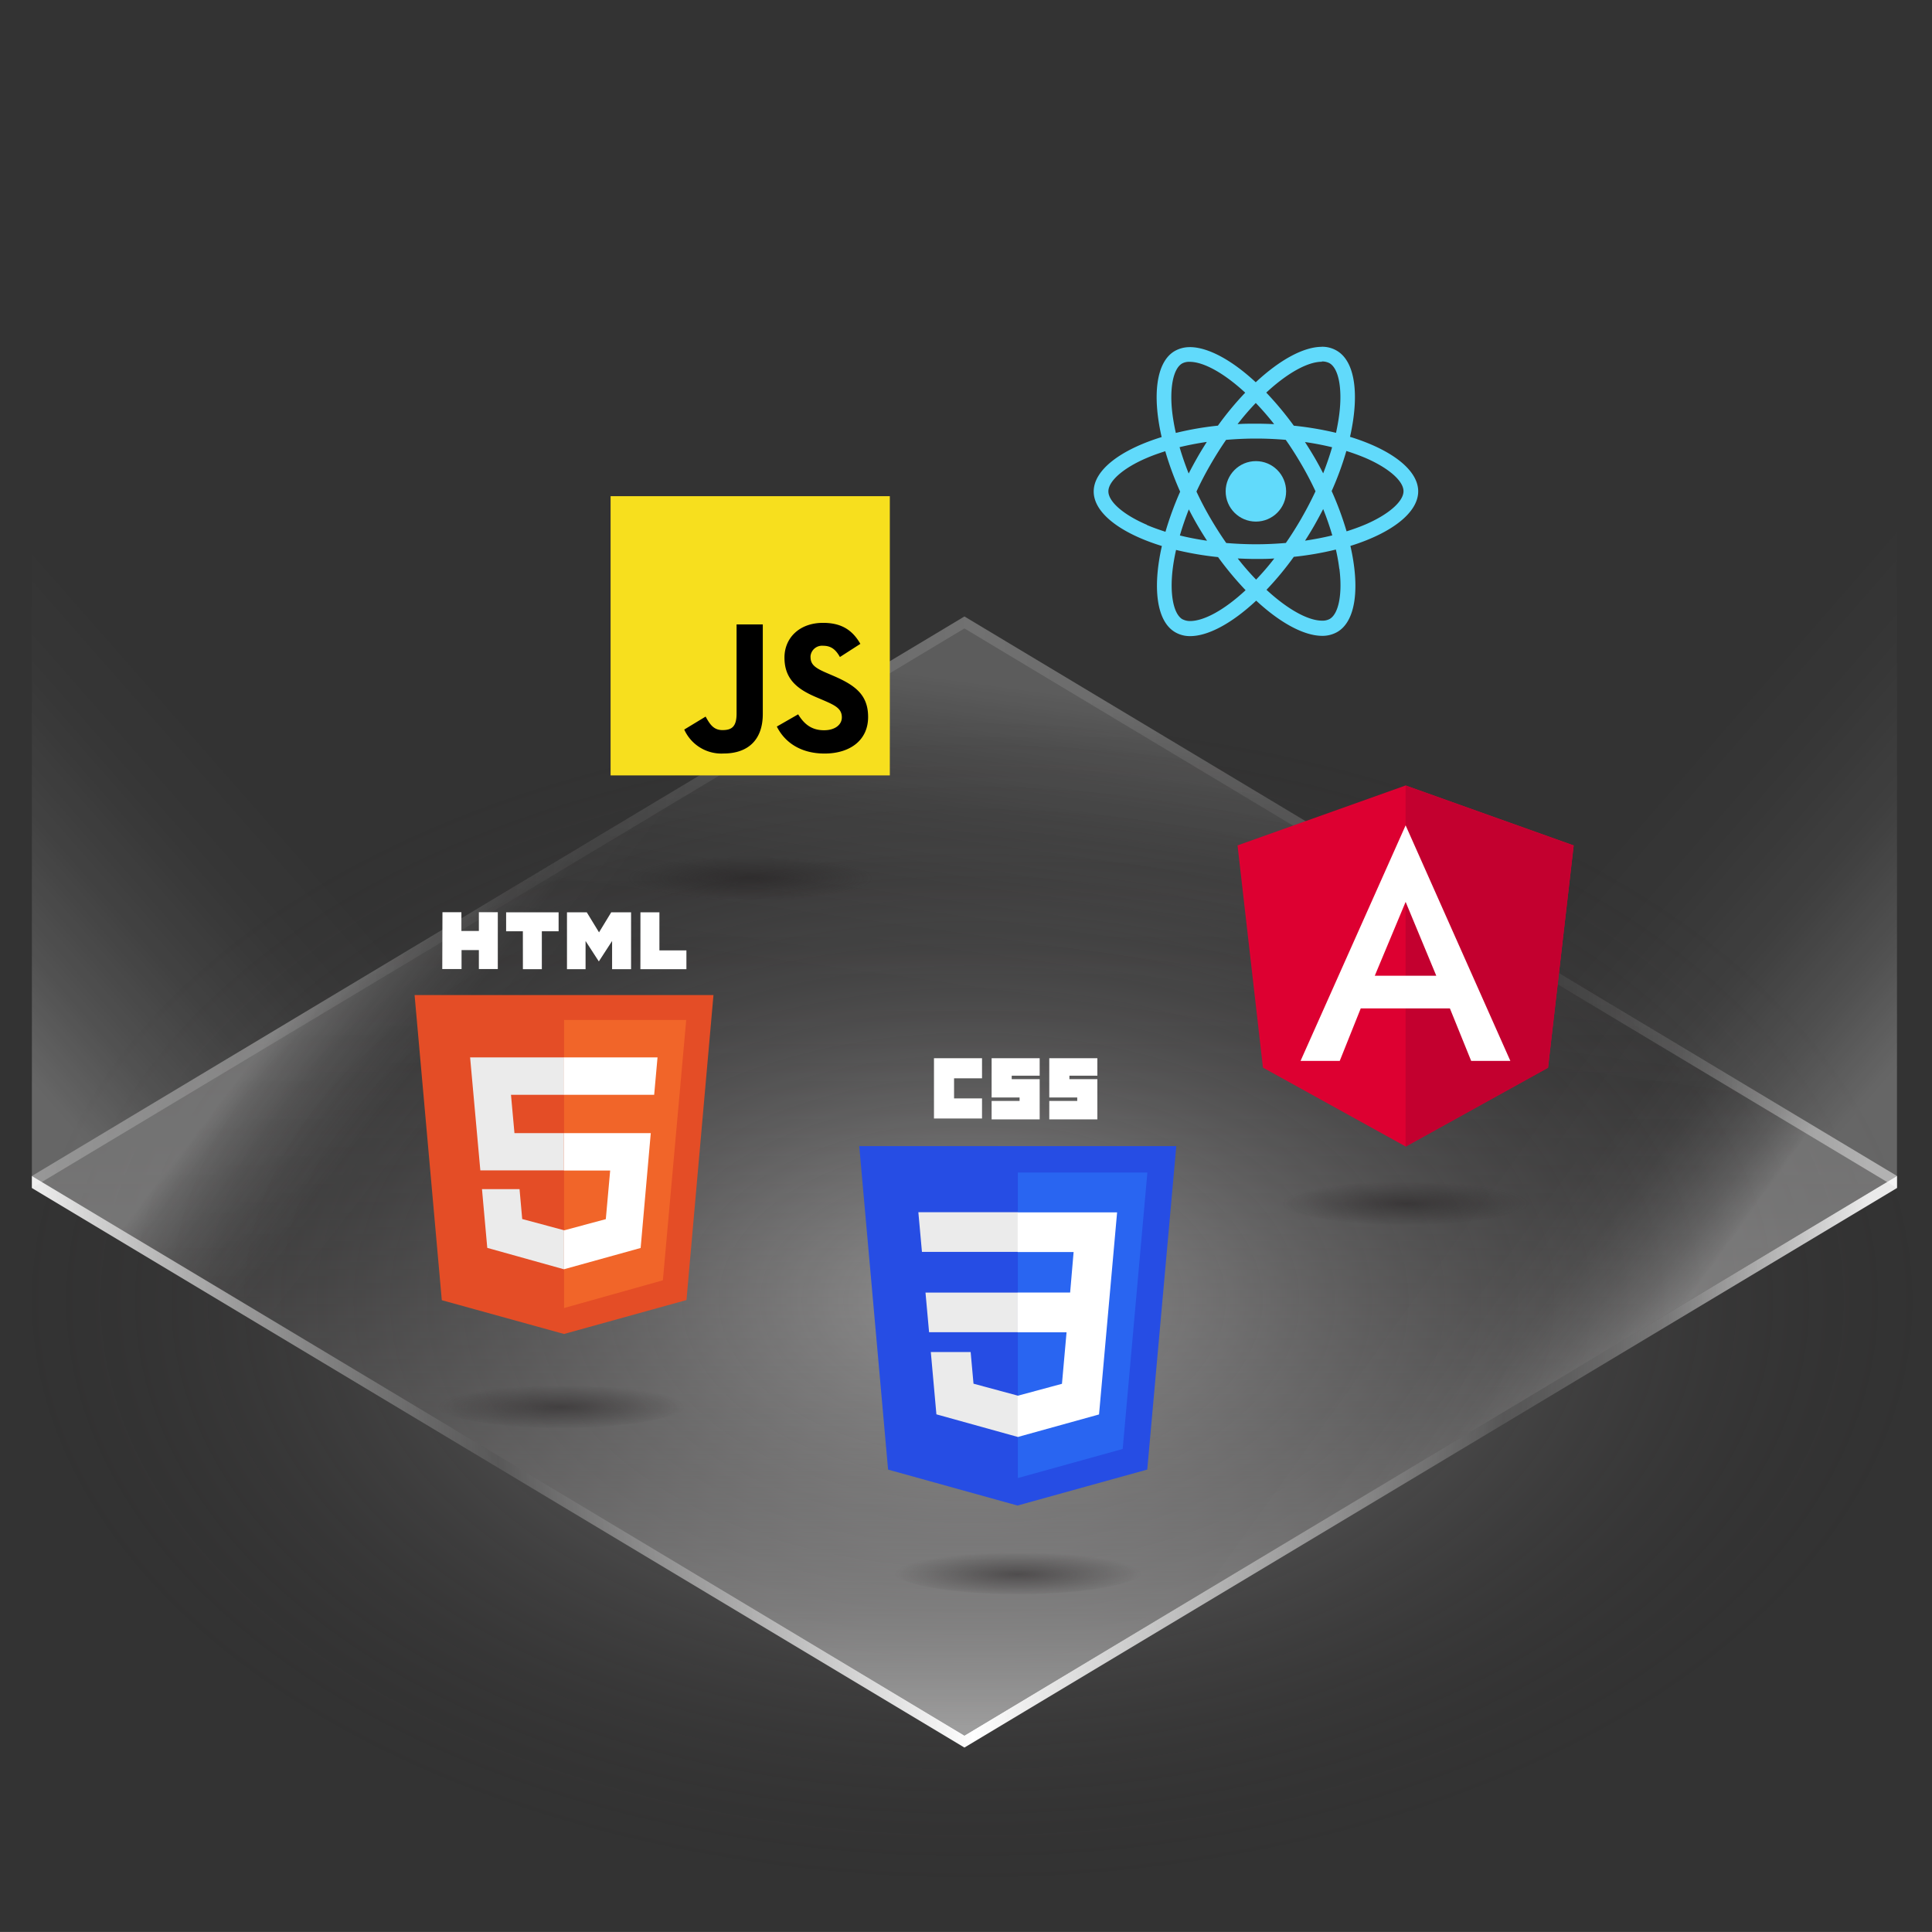 <svg xmlns="http://www.w3.org/2000/svg" xmlns:xlink="http://www.w3.org/1999/xlink" width="501.01" height="501" viewBox="0 0 501.01 501"><rect x="0" y="0" width="501.01" height="501" fill="#333333" stroke="none"/><defs><style>.a{fill:#231f20;stroke:#231f20;stroke-miterlimit:10;opacity:0;}.b{fill:url(#a);}.c{fill:url(#b);}.d{fill:url(#c);}.e{fill:url(#d);}.f{fill:url(#e);}.g{opacity:0.5;fill:url(#f);}.h{fill:url(#g);}.i{fill:url(#h);}.j{fill:url(#i);}.k{fill:url(#j);}.l{fill:url(#k);}.m{fill:url(#l);}.n{fill:url(#m);}.o{fill:#fff;}.p{fill:#e44d26;}.q{fill:#f16529;}.r{fill:#ebebeb;}.s{fill:#f7df1e;}.t{fill:#264de4;}.u{fill:#2965f1;}.v{fill:#dd0031;}.w{fill:#c3002f;}.x{fill:#61dafb;}</style><radialGradient id="a" cx="252.184" cy="161.749" r="383.75" gradientTransform="translate(88.94 97.476) scale(0.647 0.397)" gradientUnits="userSpaceOnUse"><stop offset="0" stop-color="#fff" stop-opacity="0.502"/><stop offset="0.27" stop-color="#c9c8c9" stop-opacity="0.38"/><stop offset="0.87" stop-color="#413e3f" stop-opacity="0.071"/><stop offset="1" stop-color="#231f20" stop-opacity="0"/></radialGradient><linearGradient id="b" x1="0.5" y1="0.989" x2="0.5" y2="0.025" gradientUnits="objectBoundingBox"><stop offset="0" stop-color="#fff" stop-opacity="0.502"/><stop offset="0.11" stop-color="#d0cfcf" stop-opacity="0.388"/><stop offset="0.29" stop-color="#929090" stop-opacity="0.251"/><stop offset="0.47" stop-color="#615e5f" stop-opacity="0.141"/><stop offset="0.65" stop-color="#3f3b3c" stop-opacity="0.059"/><stop offset="0.82" stop-color="#2a2627" stop-opacity="0.02"/><stop offset="1" stop-color="#231f20" stop-opacity="0"/></linearGradient><linearGradient id="c" x1="0.434" y1="0.188" x2="0.562" y2="0.308" gradientUnits="objectBoundingBox"><stop offset="0" stop-color="#fff" stop-opacity="0.302"/><stop offset="0.12" stop-color="#fff" stop-opacity="0.22"/><stop offset="0.32" stop-color="#fff" stop-opacity="0.129"/><stop offset="0.53" stop-color="#fff" stop-opacity="0.059"/><stop offset="0.75" stop-color="#fff" stop-opacity="0.012"/><stop offset="1" stop-color="#fff" stop-opacity="0"/></linearGradient><linearGradient id="d" x1="0.588" y1="0.826" x2="0.411" y2="0.673" gradientUnits="objectBoundingBox"><stop offset="0" stop-color="#fff" stop-opacity="0.302"/><stop offset="0.02" stop-color="#fff" stop-opacity="0.278"/><stop offset="0.15" stop-color="#fff" stop-opacity="0.18"/><stop offset="0.3" stop-color="#fff" stop-opacity="0.102"/><stop offset="0.47" stop-color="#fff" stop-opacity="0.039"/><stop offset="0.67" stop-color="#fff" stop-opacity="0.012"/><stop offset="1" stop-color="#fff" stop-opacity="0"/></linearGradient><linearGradient id="e" x1="0.008" y1="0.5" x2="0.982" y2="0.5" gradientUnits="objectBoundingBox"><stop offset="0" stop-color="#fff" stop-opacity="0.898"/><stop offset="0.03" stop-color="#fff" stop-opacity="0.769"/><stop offset="0.11" stop-color="#fff" stop-opacity="0.49"/><stop offset="0.18" stop-color="#fff" stop-opacity="0.278"/><stop offset="0.23" stop-color="#fff" stop-opacity="0.149"/><stop offset="0.25" stop-color="#fff" stop-opacity="0.102"/><stop offset="0.33" stop-color="#fff" stop-opacity="0.369"/><stop offset="0.51" stop-color="#fff"/><stop offset="0.68" stop-color="#fff" stop-opacity="0.471"/><stop offset="0.8" stop-color="#fff" stop-opacity="0.102"/><stop offset="0.82" stop-color="#fff" stop-opacity="0.129"/><stop offset="0.85" stop-color="#fff" stop-opacity="0.2"/><stop offset="0.89" stop-color="#fff" stop-opacity="0.322"/><stop offset="0.92" stop-color="#fff" stop-opacity="0.49"/><stop offset="0.96" stop-color="#fff" stop-opacity="0.698"/><stop offset="1" stop-color="#fff" stop-opacity="0.898"/></linearGradient><linearGradient id="f" x1="0.008" y1="1.717" x2="0.982" y2="1.717" gradientUnits="objectBoundingBox"><stop offset="0" stop-color="#fff" stop-opacity="0.502"/><stop offset="0.03" stop-color="#fff" stop-opacity="0.431"/><stop offset="0.13" stop-color="#fff" stop-opacity="0.231"/><stop offset="0.21" stop-color="#fff" stop-opacity="0.102"/><stop offset="0.25" stop-color="#fff" stop-opacity="0.051"/><stop offset="0.51" stop-color="#fff" stop-opacity="0.251"/><stop offset="0.81" stop-color="#fff" stop-opacity="0.051"/><stop offset="0.83" stop-color="#fff" stop-opacity="0.078"/><stop offset="0.85" stop-color="#fff" stop-opacity="0.149"/><stop offset="0.89" stop-color="#fff" stop-opacity="0.271"/><stop offset="0.92" stop-color="#fff" stop-opacity="0.439"/><stop offset="0.96" stop-color="#fff" stop-opacity="0.651"/><stop offset="1" stop-color="#fff" stop-opacity="0.898"/></linearGradient><linearGradient id="g" x1="1.173" y1="0.623" x2="0.831" y2="0.379" gradientUnits="objectBoundingBox"><stop offset="0" stop-color="#fff" stop-opacity="0.251"/><stop offset="0.01" stop-color="#fff" stop-opacity="0.251"/><stop offset="0.25" stop-color="#fff" stop-opacity="0.141"/><stop offset="0.5" stop-color="#fff" stop-opacity="0.059"/><stop offset="0.75" stop-color="#fff" stop-opacity="0.02"/><stop offset="1" stop-color="#fff" stop-opacity="0"/></linearGradient><linearGradient id="h" x1="-0.179" y1="0.629" x2="0.156" y2="0.388" gradientUnits="objectBoundingBox"><stop offset="0" stop-color="#fff" stop-opacity="0.251"/><stop offset="0.24" stop-color="#fff" stop-opacity="0.149"/><stop offset="0.5" stop-color="#fff" stop-opacity="0.071"/><stop offset="0.75" stop-color="#fff" stop-opacity="0.02"/><stop offset="1" stop-color="#fff" stop-opacity="0"/></linearGradient><linearGradient id="i" x1="0.596" y1="0.082" x2="0.535" y2="0.346" gradientUnits="objectBoundingBox"><stop offset="0" stop-color="#fff" stop-opacity="0.2"/><stop offset="0.16" stop-color="#fff" stop-opacity="0.141"/><stop offset="0.44" stop-color="#fff" stop-opacity="0.059"/><stop offset="0.72" stop-color="#fff" stop-opacity="0.02"/><stop offset="1" stop-color="#fff" stop-opacity="0"/></linearGradient><radialGradient id="j" cx="33.18" cy="7.409" r="164.366" gradientTransform="translate(26.69 7.148) scale(0.196 0.035)" gradientUnits="userSpaceOnUse"><stop offset="0" stop-color="#231f20" stop-opacity="0.502"/><stop offset="1" stop-color="#231f20" stop-opacity="0"/></radialGradient><radialGradient id="k" cx="33.18" cy="7.807" r="164.366" gradientTransform="translate(26.69 7.532) scale(0.196 0.035)" xlink:href="#j"/><radialGradient id="l" cx="33.18" cy="7.625" r="164.366" gradientTransform="translate(26.69 7.357) scale(0.196 0.035)" xlink:href="#j"/><radialGradient id="m" cx="33.18" cy="7.06" r="164.366" gradientTransform="translate(26.69 6.811) scale(0.196 0.035)" xlink:href="#j"/></defs><g transform="translate(0.51 0.5)"><rect class="a" width="500" height="500"/><rect class="b" width="500.2" height="323.79" transform="translate(-0.51 175.05)"/><path class="c" d="M249.59,449.56l241.83-145.1L249.59,159.37,7.76,304.46Z"/><path class="d" d="M249.59,159.37,7.76,304.46l241.83,145.1Z"/><path class="e" d="M249.59,159.37,491.42,304.46,249.59,449.56Z"/><path class="f" d="M249.59,452.68l241.83-145.1v-3.12L249.59,449.56,7.76,304.46v3.12Z"/><path class="g" d="M249.59,159.35l241.83,145.1v3.11L249.59,162.47,7.76,307.56v-3.11Z"/><path class="h" d="M491.42,304.46v-200H249.59v54.91Z"/><path class="i" d="M7.76,304.46v-200H249.59v54.91Z"/><path class="j" d="M249.59,449.56,491.42,304.47,249.59,159.37,7.76,304.47Z"/><ellipse class="k" cx="33.18" cy="6.49" rx="33.18" ry="6.49" transform="translate(330.79 304.21)"/><ellipse class="l" cx="33.18" cy="6.49" rx="33.18" ry="6.49" transform="translate(230.22 399.94)"/><ellipse class="m" cx="33.18" cy="6.49" rx="33.18" ry="6.49" transform="translate(111.83 356.8)"/><ellipse class="n" cx="33.18" cy="6.49" rx="33.18" ry="6.49" transform="translate(160.85 220.16)"/><path class="o" d="M114.23,236.05h4.91v4.87h4.53v-4.87h4.91v14.74h-4.91v-4.91h-4.49v4.91h-5ZM135.08,241h-4.34v-4.91h13.61V241H140v9.83h-4.91m11.43-14.74h5.14l3.17,5.19,3.16-5.19h5.15v14.74h-4.92v-7.31l-3.44,5.3-3.44-5.3v7.31h-4.82m19.05-14.74h4.92v9.87h7v4.87H165.56"/><path class="p" d="M114.06,336.67,107,257.54h77.51l-7,79.09-31.76,8.8Z"/><path class="q" d="M145.76,338.7V264h31.68l-6.05,67.51"/><path class="r" d="M121.4,273.71h24.36v9.7H132l.9,9.94h12.82V303H124.05m.43,4.87h9.74l.69,7.75,10.85,2.91v10.13l-19.91-5.56"/><path class="o" d="M170,273.71H145.72v9.7h23.41m-.88,9.94H145.72v9.7h12l-1.13,12.6-10.83,2.91v10.08l19.86-5.51"/><rect class="s" width="72.41" height="72.41" transform="translate(157.83 128.17)"/><path d="M206.47,184.74c1.46,2.39,3.35,4.13,6.71,4.13,2.82,0,4.62-1.41,4.62-3.35,0-2.33-1.85-3.16-5-4.52l-1.71-.73c-4.91-2.09-8.17-4.71-8.17-10.25,0-5.1,3.89-9,10-9,4.33,0,7.44,1.51,9.68,5.45l-5.3,3.41c-1.17-2.09-2.42-2.92-4.38-2.92a3,3,0,0,0-3.24,2.65,2.437,2.437,0,0,0,0,.27c0,2,1.26,2.87,4.18,4.13l1.7.73c5.78,2.48,9.05,5,9.05,10.69,0,6.12-4.81,9.48-11.28,9.48-6.31,0-10.4-3-12.39-7Zm-24,.59c1.07,1.9,2,3.5,4.38,3.5s3.65-.87,3.65-4.27V161.42h6.8v23.23c0,7-4.13,10.25-10.16,10.25a10.56,10.56,0,0,1-10.21-6.21Z"/><path class="t" d="M304.53,296.71,297,380.59l-33.65,9.33-33.56-9.32-7.48-83.89Z"/><path class="u" d="M290.63,375.25l6.4-71.68H263.44v79.22Z"/><path class="r" d="M239.49,334.69l.93,10.28h23V334.69Z"/><path class="r" d="M263.44,313.86h-25.8l.93,10.28h24.87Z"/><path class="r" d="M263.44,372.11v-10.7h-.05l-11.45-3.09-.74-8.21H240.87l1.45,16.16,21.07,5.85Z"/><path class="o" d="M241.69,273.92h12.46v5.21H246.9v5.21h7.25v5.21H241.69Z"/><path class="o" d="M256.64,273.92H269.1v4.53h-7.25v.9h7.25v10.43H256.64V285h7.25v-.9h-7.25Z"/><path class="o" d="M271.59,273.92h12.47v4.53h-7.25v.9h7.25v10.43H271.59V285h7.25v-.9h-7.25Z"/><path class="o" d="M276.07,345l-1.19,13.35-11.48,3.1v10.7l21.09-5.85.16-1.74,2.42-27.08.25-2.77,1.86-20.82H263.4v10.29h14.5l-.9,10.5H263.4V345Z"/><path class="v" d="M364,203.19h0l-43.59,15.54L327,276.36l37,20.45h0l36.93-20.45,6.65-57.63Z"/><path class="w" d="M364,203.19V261h0v35.86h0l36.93-20.45,6.65-57.63Z"/><path class="o" d="M364,213.53l-27.25,61.09h10.16L352.36,261h23.12L381,274.62h10.16Zm7.95,39H356l8-19.15Z"/><path class="x" d="M367.26,126.92c0-5.58-7-10.86-17.68-14.14,2.47-10.91,1.37-19.59-3.47-22.36a7.46,7.46,0,0,0-3.84-1v3.82a4,4,0,0,1,2,.45c2.33,1.34,3.34,6.43,2.55,13-.19,1.61-.5,3.31-.87,5.05A84,84,0,0,0,335,109.89a84.783,84.783,0,0,0-7.14-8.58c5.59-5.19,10.84-8,14.41-8V89.44h0c-4.72,0-10.89,3.36-17.14,9.19-6.24-5.8-12.42-9.12-17.13-9.12v3.82c3.55,0,8.81,2.83,14.4,8a80.5,80.5,0,0,0-7.08,8.55,80.539,80.539,0,0,0-10.91,1.89c-.39-1.72-.68-3.38-.89-5-.81-6.55.19-11.64,2.5-13a3.79,3.79,0,0,1,2-.44V89.52h0a7.81,7.81,0,0,0-3.88,1c-4.82,2.78-5.9,11.44-3.41,22.32-10.67,3.29-17.62,8.55-17.62,14.12s7,10.85,17.68,14.13c-2.47,10.91-1.37,19.59,3.47,22.37a7.55,7.55,0,0,0,3.86,1c4.71,0,10.89-3.37,17.13-9.2,6.25,5.8,12.42,9.13,17.14,9.13a7.75,7.75,0,0,0,3.88-1c4.82-2.78,5.9-11.44,3.41-22.32C360.32,137.76,367.26,132.47,367.26,126.92Zm-22.33-11.44c-.63,2.21-1.42,4.48-2.31,6.77-.71-1.37-1.44-2.74-2.25-4.12s-1.63-2.7-2.47-4c2.43.35,4.78.8,7.03,1.35Zm-7.85,18.26c-1.34,2.32-2.71,4.51-4.14,6.56-2.55.22-5.14.34-7.75.34s-5.18-.12-7.71-.33q-2.14-3.06-4.15-6.51c-1.31-2.25-2.5-4.52-3.57-6.83,1.06-2.3,2.26-4.6,3.55-6.84s2.71-4.51,4.13-6.56c2.56-.22,5.15-.34,7.76-.34s5.17.12,7.71.33c1.42,2,2.81,4.21,4.15,6.51s2.49,4.52,3.57,6.83c-1.08,2.3-2.27,4.6-3.56,6.84Zm5.54-2.23c.92,2.3,1.71,4.6,2.36,6.83-2.24.55-4.61,1-7.06,1.37.84-1.32,1.68-2.67,2.47-4.07s1.52-2.76,2.23-4.13Zm-17.39,18.3a65.582,65.582,0,0,1-4.77-5.49c1.54.07,3.12.13,4.71.13s3.21,0,4.77-.13a65,65,0,0,1-4.72,5.49Zm-12.77-10.09c-2.43-.36-4.78-.81-7-1.36.64-2.21,1.42-4.49,2.32-6.77.7,1.37,1.44,2.74,2.24,4.11s1.63,2.71,2.47,4ZM325.14,104a70.917,70.917,0,0,1,4.76,5.49c-1.54-.07-3.12-.12-4.71-.12s-3.21,0-4.77.12a68.3,68.3,0,0,1,4.72-5.49Zm-12.7,10.1c-.84,1.32-1.68,2.68-2.47,4.07s-1.52,2.74-2.23,4.12c-.92-2.3-1.71-4.6-2.36-6.83C307.62,114.92,309.99,114.46,312.44,114.1Zm-15.52,21.5c-6.07-2.59-10-6-10-8.68s3.93-6.11,10-8.68c1.48-.64,3.09-1.2,4.75-1.73A82.721,82.721,0,0,0,305.53,127a83.479,83.479,0,0,0-3.81,10.4c-1.69-.54-3.31-1.12-4.8-1.75Zm9.23,24.51c-2.33-1.34-3.35-6.43-2.56-13a49.606,49.606,0,0,1,.88-5,83.411,83.411,0,0,0,10.89,1.86,83.693,83.693,0,0,0,7.14,8.58c-5.59,5.2-10.84,8-14.41,8a4.2,4.2,0,0,1-1.94-.46ZM346.83,147c.81,6.55-.19,11.64-2.5,13a3.88,3.88,0,0,1-2,.45c-3.55,0-8.82-2.83-14.41-8A80.5,80.5,0,0,0,335,143.9a80.541,80.541,0,0,0,10.91-1.89,46.517,46.517,0,0,1,.89,5Zm6.61-11.44c-1.48.63-3.09,1.2-4.75,1.73a82.012,82.012,0,0,0-3.87-10.45,79.73,79.73,0,0,0,3.81-10.39c1.7.53,3.31,1.12,4.82,1.75,6.07,2.59,10,6,10,8.68s-3.94,6.1-10,8.68Z"/><circle class="x" cx="7.84" cy="7.84" r="7.84" transform="translate(317.33 119.08)"/></g></svg>